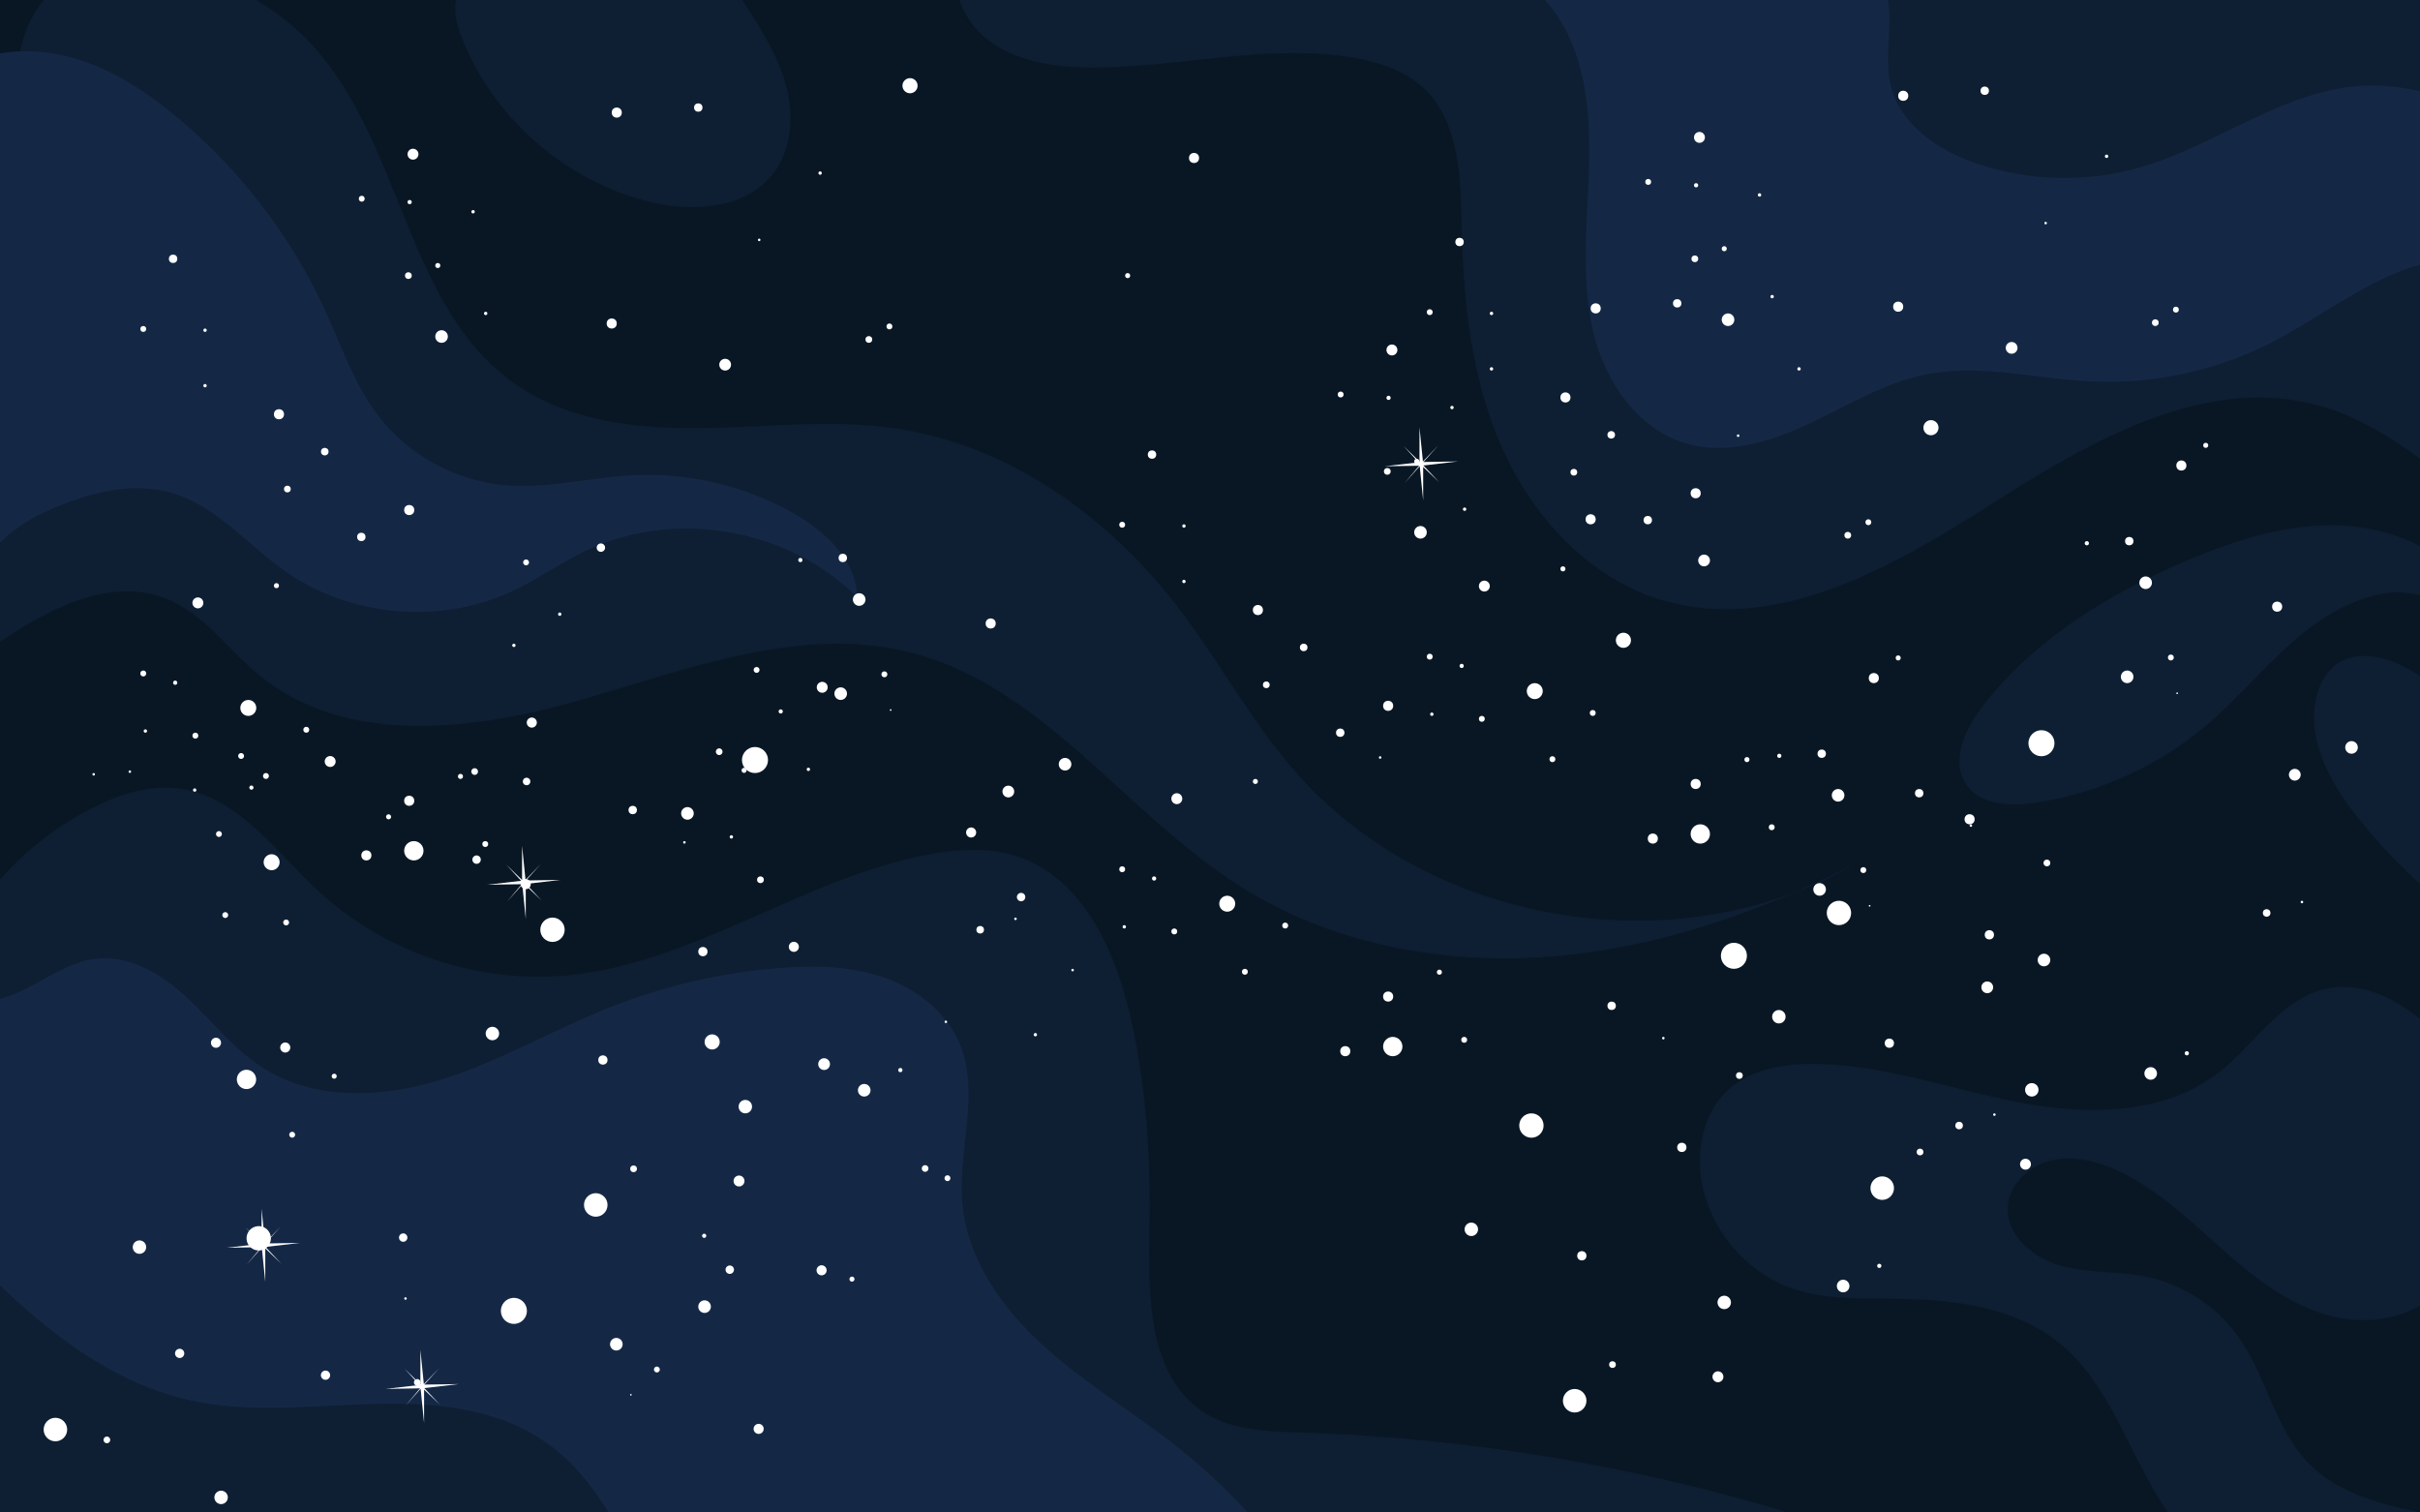 <?xml version="1.0" encoding="utf-8"?>
<!-- Generator: Adobe Illustrator 26.5.0, SVG Export Plug-In . SVG Version: 6.00 Build 0)  -->
<svg version="1.1" id="Layer_1" xmlns="http://www.w3.org/2000/svg" xmlns:xlink="http://www.w3.org/1999/xlink" x="0px" y="0px"
	 viewBox="0 0 2880 1800" style="enable-background:new 0 0 2880 1800;" xml:space="preserve">
<rect x="0" y="0" width="2880" height="1800" fill="#808080" stroke="none"/>
<style type="text/css">
	.st0{clip-path:url(#SVGID_00000072239498490741307830000016638244219048861592_);}
	.st1{fill:#091725;}
	.st2{fill:#0E1F33;}
	.st3{fill:#142846;}
	.st4{fill:#FFFFFF;}
</style>
<g>
	<defs>
		<rect id="SVGID_1_" width="2880" height="1800"/>
	</defs>
	<clipPath id="SVGID_00000153685001730599913520000010257311449797703604_">
		<use xlink:href="#SVGID_1_"  style="overflow:visible;"/>
	</clipPath>
	<g style="clip-path:url(#SVGID_00000153685001730599913520000010257311449797703604_);">
		<rect class="st1" width="2880" height="1800"/>
		<path class="st2" d="M-20.58,1072.62c33.62-46.02,78.09-84.06,128.76-110.16c32.87-16.93,69.92-29.04,106.52-23.78
			c68.64,9.86,113.14,74.43,163.97,121.6c78.94,73.26,189.85,110.79,297.06,100.51c150.9-14.47,280.64-116.12,429.68-143.83
			c35.1-6.53,72.06-8.73,105.93,2.58c75.04,25.05,114.02,107.43,132.44,184.37c20.39,85.18,25.88,173.36,24.15,260.93
			c-1.56,79.2-1.21,174.45,65.79,216.7c33.89,21.37,76.27,22.24,116.31,23.54c248.98,8.03,496.55,57.85,729.26,146.73
			c-292.49,41.72-584.46,87.03-875.84,135.91c-294.57,49.42-593.52,102.67-890.27,68.67C357.95,2038.6,204.2,1997,48.13,2004.48
			c-51.46,2.47-107.35,9.23-150.63-18.71c-58.71-37.88-65.97-121.76-50.68-189.94s46.78-134.41,42.82-204.17"/>
		<path class="st2" d="M1151.37-72.39c-27.4,34.27-12.92,88.84,20.78,116.94c33.69,28.1,80.1,35.21,123.97,35.68
			c104.55,1.13,209.47-28.95,312.63-11.96c31.11,5.13,62.67,15.17,85.65,36.76c43.07,40.46,43.99,107.13,45.22,166.21
			c1.88,90,11.96,181.63,48.9,263.72c36.94,82.1,104.13,154.13,190.52,179.47c134.68,39.52,272.88-39.04,391.11-114.69
			s255.73-154.9,390.81-116.76c150.88,42.59,248.21,221.39,404.95,224.64c120.87,2.51,215.63-103.88,270.97-211.37
			c29.62-57.55,53.49-125.89,28.75-185.7c-19.89-48.07-66.25-78.64-106.18-111.99c-68.43-57.17-123.58-130.14-159.91-211.58
			c-31.35-70.28-50.63-149.45-105.49-203.42c-41.8-41.13-99.11-62.06-155.46-78.32c-201.4-58.11-415.7-71.05-622.64-37.59
			c-129.83,20.99-257.95,60.06-389.45,58.67c-86.55-0.91-172.05-19.4-258.52-23.13c-172.89-7.44-347.79,46.47-486.49,149.95"/>
		<path class="st2" d="M-17.05,775.23c64.42-45.02,144.11-92.07,216.72-62.01c43.59,18.05,71.9,59.81,108.28,89.85
			c103.48,85.47,256.35,66.68,385.26,29.27c128.9-37.41,263.52-89.28,393.32-55.1c156.69,41.27,255.26,193.93,392.77,279.64
			c107.45,66.97,238.23,91.25,364.47,81.58s248.37-51.74,361.3-108.98c-211.27,121.43-505.52,71.6-665.03-112.62
			c-52.39-60.51-90.41-132.03-139.25-195.44c-82.57-107.19-200.9-191.76-334.76-211.49c-76.52-11.28-154.35-1.31-231.69-0.34
			c-77.34,0.98-158.67-8.49-221.93-52.99C484.21,366.45,478.96,174.25,374.74,57.22c-52.31-58.74-129.07-95-207.67-98.08
			c-34.49-1.35-70.9,4.12-98.31,25.1C11.92,27.75,17.33,112.48,14.21,184c-3.78,86.63-28.56,172.28-71.62,247.55"/>
		<path class="st2" d="M2935.79,1266.33c-45.19-50.08-104.84-105-170.32-88.8c-52.27,12.93-82.61,66.06-125.16,99.05
			c-65.25,50.59-156.43,51.02-237.51,35.44c-81.08-15.58-160.35-44.84-242.91-45.75c-37-0.41-76.56,6.11-103.69,31.28
			c-27.84,25.83-37.11,67.29-31.6,104.87c8.51,58.08,50.82,109.94,106,129.95c40.92,14.84,85.68,12.79,129.2,13.35
			c67.18,0.87,138.42,10.08,190.7,52.28c61.49,49.63,82.86,132.76,127.09,198.24c35.67,52.8,88.63,95.17,150.23,111.47
			c61.6,16.3,131.56,4.33,180.07-36.98c13.12-11.17,25.46-27.95,20.02-44.3c-5.65-16.98-26.4-22.55-43.97-25.9
			c-49.93-9.54-102.23-23.38-137.44-60.05c-39.35-40.98-49.35-102.07-82.01-148.56c-26.05-37.09-66.69-63.63-111.12-72.57
			c-33.31-6.7-68.24-3.87-100.98-12.97c-32.74-9.1-64.88-36.17-62.93-70.1c1.55-26.84,25.05-48.86,51.18-55.19
			c26.12-6.33,53.83,0.36,78.31,11.46c46.01,20.86,83.49,56.32,121.18,89.96c37.69,33.64,77.93,66.86,126.26,81.57
			s106.95,6.59,139.34-32.17c33.56-40.17,31.98-102.35,68.33-140.01c25.53-26.45,70.51-44.69,67.63-81.33"/>
		<path class="st2" d="M2966.49,929.68c-12.9-57.1-51.73-107.81-103.5-135.15c-24.75-13.07-56.25-20.49-79.86-5.47
			c-17.13,10.89-26.04,31.44-28.35,51.61c-5.69,49.59,22.42,96.6,53.75,135.46c25.48,31.61,53.86,60.88,84.67,87.32
			c32.92,28.26,76.62,54.6,117.37,39.72c25.37-9.27,43.32-33.6,49.73-59.83s2.55-54.07-5.66-79.8"/>
		<path class="st2" d="M568.07-25.72c-13.9,1.93-23.91,15.55-25.92,29.43c-2.01,13.88,2.31,27.87,7.42,40.94
			c37.52,95.83,123.67,171.13,223.66,195.5c51.14,12.46,112.94,8.7,145.86-32.37c23.09-28.81,25.98-69.77,16.5-105.45
			c-9.48-35.68-29.75-67.38-49.72-98.43c-23.61-36.71-47.22-73.41-70.82-110.12c-24.97-38.83-50.35-78.14-84.52-109.17
			c-34.17-31.03-78.77-53.35-124.87-51.11c-46.11,2.24-92.12,33.68-101.85,78.81"/>
		<path class="st2" d="M2846.77,705.02c-45.38,4.49-86.08,30.17-120.2,60.42c-34.12,30.25-63.48,65.6-98.03,95.35
			c-58.17,50.09-130.74,83.28-206.68,94.53c-29.21,4.33-64.26,3.05-81.3-21.07c-19.7-27.88-2.17-66.51,18.72-93.51
			c62.27-80.47,152.3-135.37,246.11-174.76c56.99-23.93,117.64-43.04,179.41-40.55c46.9,1.89,97.09,17.78,131.87,50.41
			C2985.66,740.54,2880.29,701.7,2846.77,705.02z"/>
		<path class="st3" d="M-60.02,1181.68c25.46,18.08,61.04,10.04,89-3.87c27.96-13.9,54.47-33.28,85.5-36.79
			c40.51-4.59,78.95,19.13,108.75,46.95c29.8,27.83,55.18,60.98,89.54,82.93c61.35,39.19,141.45,35.89,211.02,14.46
			c69.57-21.43,132.99-58.96,200.61-85.9c63.97-25.49,131.74-41.44,200.37-47.15c41.99-3.49,85.15-3.04,125.09,10.37
			c39.95,13.41,76.57,41.34,92.54,80.34c24.14,58.95-2.78,125.96,2.86,189.41c5.9,66.38,47.44,124.8,96.82,169.55
			c49.38,44.75,107.25,78.99,159.44,120.43c49.73,39.49,94.24,85.54,132.02,136.58c24.86,33.58,46.68,81.25,21.37,114.49
			c-8.05,10.57-19.76,17.63-31.24,24.32c-108.08,62.99-225.25,116.53-349.97,126.32s-258.63-30.5-337.37-127.71
			c-71.74-88.56-94.64-217.11-188.75-281.39c-59.1-40.37-134.87-46.36-206.41-44.18c-71.54,2.19-144.11,11.14-214.03-4.17
			C112.26,1641.5,21.83,1555.22-59.12,1469.9c-20.22-21.31-41.06-44.27-47.33-72.97c-8.44-38.65,11.42-77.26,30.62-111.85"/>
		<path class="st3" d="M1721.45-48.36c59.41-9.21,117.39,33.65,143.8,87.65c26.41,54.01,27.73,116.57,25.24,176.64
			c-2.5,60.06-8.19,121.15,5.84,179.6s52.55,115.27,110.24,132.15c48.44,14.17,100.5-1.91,146.18-23.38
			c45.68-21.47,89.6-48.74,139.1-58.65c65-13.01,131.71,5.35,197.93,8.34c75.81,3.42,152.45-13.87,219.45-49.51
			c77.39-41.18,153.38-108.74,239.57-92.72c46.6,8.66,85.19,41.08,130.07,56.33c43.67,14.85,92.95,12.45,134.97-6.56
			c24.66-11.16,48.76-31.16,51.06-58.13c3.52-41.28-42.39-67.19-81.01-82.18c-69.56-27-139.12-54-208.68-81
			c-50.79-19.72-103.26-39.74-157.72-38.31c-96.31,2.53-177.69,70.45-270.22,97.27c-62.84,18.22-131.21,16.84-193.26-3.9
			c-45.82-15.31-91.72-45.63-103.63-92.45c-8.03-31.56,0.82-65-2.85-97.36c-6.08-53.66-46.55-98.51-94.04-124.22
			s-101.72-35.49-154.9-44.92c-57.59-10.21-115.17-20.42-172.76-30.63c-4.7-0.83-9.54-1.67-14.23-0.75
			c-27.13,5.29-14.73,48.7-28.96,72.4"/>
		<path class="st3" d="M-22.73,714.45c-13.51-46.47,34.78-86.75,78.96-106.51c47.1-21.07,100.62-35.87,149.97-20.81
			c52.31,15.96,89.04,61.67,133.84,93.04c77.43,54.22,184.16,63.42,269.73,23.27c29.97-14.06,57.14-33.53,86.98-47.86
			c105.15-50.49,241.03-27.32,323.51,55.16c-1.27-44.38-38.84-79.15-77.6-100.81c-57.48-32.12-124.11-47.67-189.87-44.31
			c-51.34,2.62-102.3,16.45-153.49,11.69c-58.85-5.48-114.83-36.76-150.33-84.01c-27.29-36.32-42.15-80.17-61-121.52
			c-40.63-89.15-101.52-169-176.74-231.79c-36.08-30.11-76.14-56.69-121.17-70.14C45.03,56.41-5.64,57.22-46.96,79.6
			c-59.51,32.24-89.41,103.88-88.94,171.57c0.47,67.68,26.29,132.47,54.84,193.83"/>
	</g>
	<g style="clip-path:url(#SVGID_00000153685001730599913520000010257311449797703604_);">
		<circle class="st4" cx="206" cy="308" r="5"/>
		<circle class="st4" cx="170.5" cy="391.5" r="3.5"/>
		<circle class="st4" cx="244" cy="393" r="2"/>
		<circle class="st4" cx="244" cy="459" r="2"/>
		<circle class="st4" cx="342" cy="582" r="4"/>
		<circle class="st4" cx="386.5" cy="537.5" r="4.5"/>
		<circle class="st4" cx="332" cy="493" r="6"/>
		<circle class="st4" cx="430" cy="639" r="5"/>
		<circle class="st4" cx="487" cy="607" r="6"/>
		<circle class="st4" cx="329" cy="697" r="3"/>
		<circle class="st4" cx="208.5" cy="812.5" r="2.5"/>
		<circle class="st4" cx="235.5" cy="717.5" r="6.5"/>
		<circle class="st4" cx="232.5" cy="875.5" r="3.5"/>
		<circle class="st4" cx="316.5" cy="923.5" r="3.5"/>
		<circle class="st4" cx="364.5" cy="868.5" r="3.5"/>
		<circle class="st4" cx="295.5" cy="842.5" r="9.5"/>
		<circle class="st4" cx="173" cy="870" r="2"/>
		<circle class="st4" cx="170.5" cy="801.5" r="3.5"/>
		<circle class="st4" cx="111.5" cy="921.5" r="1.5"/>
		<circle class="st4" cx="492.5" cy="1012.5" r="11.5"/>
		<circle class="st4" cx="548" cy="924" r="3"/>
		<circle class="st4" cx="577.5" cy="1004.5" r="3.5"/>
		<circle class="st4" cx="487" cy="953" r="6"/>
		<circle class="st4" cx="436" cy="1018" r="6"/>
		<circle class="st4" cx="657.5" cy="1106.5" r="14.5"/>
		<circle class="st4" cx="753" cy="964" r="5"/>
		<circle class="st4" cx="814.5" cy="1002.5" r="1.5"/>
		<circle class="st4" cx="898.5" cy="904.5" r="15.5"/>
		<circle class="st4" cx="1083" cy="102" r="9"/>
		<circle class="st4" cx="863" cy="434" r="7"/>
		<circle class="st4" cx="728" cy="385" r="6"/>
		<circle class="st4" cx="563" cy="252" r="2"/>
		<circle class="st4" cx="487.5" cy="240.5" r="2.5"/>
		<circle class="st4" cx="491.5" cy="183.5" r="6.5"/>
		<circle class="st4" cx="430.5" cy="236.5" r="3.5"/>
		<circle class="st4" cx="486" cy="328" r="4"/>
		<circle class="st4" cx="521" cy="316" r="3"/>
		<circle class="st4" cx="525.5" cy="400.5" r="7.5"/>
		<circle class="st4" cx="578" cy="373" r="2"/>
		<circle class="st4" cx="734" cy="134" r="6"/>
		<circle class="st4" cx="831" cy="128" r="5"/>
		<circle class="st4" cx="903.5" cy="285.5" r="1.5"/>
		<circle class="st4" cx="976" cy="206" r="2"/>
		<circle class="st4" cx="1034" cy="404" r="4"/>
		<circle class="st4" cx="1058.5" cy="388.5" r="3.5"/>
		<circle class="st4" cx="1421" cy="188" r="6"/>
		<circle class="st4" cx="1342" cy="328" r="3"/>
		<circle class="st4" cx="1022.5" cy="713.5" r="7.5"/>
		<circle class="st4" cx="1003" cy="664" r="5"/>
		<circle class="st4" cx="952.5" cy="666.5" r="2.5"/>
		<circle class="st4" cx="1000.5" cy="825.5" r="7.5"/>
		<circle class="st4" cx="1052.5" cy="802.5" r="3.5"/>
		<circle class="st4" cx="1060" cy="845" r="1"/>
		<circle class="st4" cx="1179" cy="742" r="6"/>
		<circle class="st4" cx="1200" cy="942" r="7"/>
		<circle class="st4" cx="1267.5" cy="909.5" r="7.5"/>
		<circle class="st4" cx="1166.5" cy="1106.5" r="4.5"/>
		<circle class="st4" cx="1208.5" cy="1093.5" r="1.5"/>
		<circle class="st4" cx="1028.5" cy="1297.5" r="7.5"/>
		<circle class="st4" cx="1071.5" cy="1273.5" r="2.5"/>
		<circle class="st4" cx="879.5" cy="1405.5" r="6.5"/>
		<circle class="st4" cx="887" cy="1317" r="8"/>
		<circle class="st4" cx="709" cy="1434" r="14"/>
		<circle class="st4" cx="754" cy="1391" r="4"/>
		<circle class="st4" cx="717.5" cy="1261.5" r="5.5"/>
		<circle class="st4" cx="836.5" cy="1132.5" r="5.5"/>
		<circle class="st4" cx="905" cy="1047" r="4"/>
		<circle class="st4" cx="586" cy="1230" r="8"/>
	</g>
	<g style="clip-path:url(#SVGID_00000153685001730599913520000010257311449797703604_);">
		<circle class="st4" cx="1371" cy="541" r="5"/>
		<circle class="st4" cx="1335.5" cy="624.5" r="3.5"/>
		<circle class="st4" cx="1409" cy="626" r="2"/>
		<circle class="st4" cx="1409" cy="692" r="2"/>
		<circle class="st4" cx="1507" cy="815" r="4"/>
		<circle class="st4" cx="1551.5" cy="770.5" r="4.5"/>
		<circle class="st4" cx="1497" cy="726" r="6"/>
		<circle class="st4" cx="1595" cy="872" r="5"/>
		<circle class="st4" cx="1652" cy="840" r="6"/>
		<circle class="st4" cx="1494" cy="930" r="3"/>
		<circle class="st4" cx="1373.5" cy="1045.5" r="2.5"/>
		<circle class="st4" cx="1400.5" cy="950.5" r="6.5"/>
		<circle class="st4" cx="1397.5" cy="1108.5" r="3.5"/>
		<circle class="st4" cx="1481.5" cy="1156.5" r="3.5"/>
		<circle class="st4" cx="1529.5" cy="1101.5" r="3.5"/>
		<circle class="st4" cx="1460.5" cy="1075.5" r="9.5"/>
		<circle class="st4" cx="1338" cy="1103" r="2"/>
		<circle class="st4" cx="1335.5" cy="1034.5" r="3.5"/>
		<circle class="st4" cx="1276.5" cy="1154.5" r="1.5"/>
		<circle class="st4" cx="1657.5" cy="1245.5" r="11.5"/>
		<circle class="st4" cx="1713" cy="1157" r="3"/>
		<circle class="st4" cx="1742.5" cy="1237.5" r="3.5"/>
		<circle class="st4" cx="1652" cy="1186" r="6"/>
		<circle class="st4" cx="1601" cy="1251" r="6"/>
		<circle class="st4" cx="1822.5" cy="1339.5" r="14.5"/>
		<circle class="st4" cx="1918" cy="1197" r="5"/>
		<circle class="st4" cx="1979.5" cy="1235.5" r="1.5"/>
		<circle class="st4" cx="2063.5" cy="1137.5" r="15.5"/>
		<circle class="st4" cx="1932" cy="762" r="9"/>
		<circle class="st4" cx="2028" cy="667" r="7"/>
		<circle class="st4" cx="1893" cy="618" r="6"/>
		<circle class="st4" cx="1728" cy="485" r="2"/>
		<circle class="st4" cx="1652.5" cy="473.5" r="2.5"/>
		<circle class="st4" cx="1656.5" cy="416.5" r="6.5"/>
		<circle class="st4" cx="1595.5" cy="469.5" r="3.5"/>
		<circle class="st4" cx="1651" cy="561" r="4"/>
		<circle class="st4" cx="1686" cy="549" r="3"/>
		<circle class="st4" cx="1690.5" cy="633.5" r="7.5"/>
		<circle class="st4" cx="1743" cy="606" r="2"/>
		<circle class="st4" cx="1899" cy="367" r="6"/>
		<circle class="st4" cx="1996" cy="361" r="5"/>
		<circle class="st4" cx="2068.5" cy="518.5" r="1.5"/>
		<circle class="st4" cx="2141" cy="439" r="2"/>
		<circle class="st4" cx="2199" cy="637" r="4"/>
		<circle class="st4" cx="2223.5" cy="621.5" r="3.5"/>
		<circle class="st4" cx="2230" cy="807" r="6"/>
		<circle class="st4" cx="2259" cy="783" r="3"/>
		<circle class="st4" cx="2187.5" cy="946.5" r="7.5"/>
		<circle class="st4" cx="2168" cy="897" r="5"/>
		<circle class="st4" cx="2117.5" cy="899.5" r="2.5"/>
		<circle class="st4" cx="2165.5" cy="1058.5" r="7.5"/>
		<circle class="st4" cx="2217.5" cy="1035.5" r="3.5"/>
		<circle class="st4" cx="2225" cy="1078" r="1"/>
		<circle class="st4" cx="2344" cy="975" r="6"/>
		<circle class="st4" cx="2365" cy="1175" r="7"/>
		<circle class="st4" cx="2432.5" cy="1142.5" r="7.5"/>
		<circle class="st4" cx="2331.5" cy="1339.5" r="4.5"/>
		<circle class="st4" cx="2373.5" cy="1326.5" r="1.5"/>
		<circle class="st4" cx="2193.5" cy="1530.5" r="7.5"/>
		<circle class="st4" cx="2236.5" cy="1506.5" r="2.5"/>
		<circle class="st4" cx="2044.5" cy="1638.5" r="6.5"/>
		<circle class="st4" cx="2052" cy="1550" r="8"/>
		<circle class="st4" cx="1874" cy="1667" r="14"/>
		<circle class="st4" cx="1919" cy="1624" r="4"/>
		<circle class="st4" cx="1882.5" cy="1494.5" r="5.5"/>
		<circle class="st4" cx="2001.5" cy="1365.5" r="5.5"/>
		<circle class="st4" cx="2070" cy="1280" r="4"/>
		<circle class="st4" cx="1751" cy="1463" r="8"/>
	</g>
	<g style="clip-path:url(#SVGID_00000153685001730599913520000010257311449797703604_);">
		<path class="st4" d="M717.92,655.89c-2.28,1.55-5.39,0.96-6.95-1.33c-1.55-2.28-0.96-5.39,1.33-6.95
			c2.28-1.55,5.39-0.96,6.95,1.33S720.2,654.34,717.92,655.89z"/>
		<path class="st4" d="M628.05,672.2c-1.6,1.09-3.78,0.67-4.86-0.93c-1.09-1.6-0.67-3.78,0.93-4.86c1.6-1.09,3.78-0.67,4.86,0.93
			C630.07,668.94,629.65,671.12,628.05,672.2z"/>
		<path class="st4" d="M667.27,732.6c-0.91,0.62-2.16,0.38-2.78-0.53c-0.62-0.91-0.38-2.16,0.53-2.78c0.91-0.62,2.16-0.38,2.78,0.53
			C668.42,730.74,668.19,731.98,667.27,732.6z"/>
		<path class="st4" d="M612.68,769.69c-0.91,0.62-2.16,0.38-2.78-0.53s-0.38-2.16,0.53-2.78c0.91-0.62,2.16-0.38,2.78,0.53
			C613.83,767.83,613.59,769.07,612.68,769.69z"/>
		<path class="st4" d="M567.13,921.53c-1.83,1.24-4.32,0.77-5.56-1.06c-1.24-1.83-0.77-4.32,1.06-5.56
			c1.83-1.24,4.32-0.77,5.56,1.06C569.43,917.8,568.95,920.29,567.13,921.53z"/>
		<path class="st4" d="M629.22,933.75c-2.06,1.4-4.85,0.86-6.25-1.19c-1.4-2.06-0.86-4.85,1.19-6.25c2.06-1.4,4.85-0.86,6.25,1.19
			C631.81,929.55,631.28,932.35,629.22,933.75z"/>
		<path class="st4" d="M636.25,864.9c-2.74,1.86-6.47,1.15-8.33-1.59c-1.86-2.74-1.15-6.47,1.59-8.33c2.74-1.86,6.47-1.15,8.33,1.59
			C639.7,859.31,638.99,863.04,636.25,864.9z"/>
		<path class="st4" d="M569.99,1027.18c-2.28,1.55-5.39,0.96-6.95-1.33s-0.96-5.39,1.33-6.95c2.28-1.55,5.39-0.96,6.95,1.33
			S572.27,1025.63,569.99,1027.18z"/>
		<path class="st4" d="M629.05,1057.17c-2.74,1.86-6.47,1.15-8.33-1.59c-1.86-2.74-1.15-6.47,1.59-8.33
			c2.74-1.86,6.47-1.15,8.33,1.59C632.5,1051.58,631.79,1055.31,629.05,1057.17z"/>
		<path class="st4" d="M464.13,974.57c-1.37,0.93-3.24,0.57-4.17-0.8c-0.93-1.37-0.57-3.24,0.8-4.17c1.37-0.93,3.24-0.57,4.17,0.8
			C465.86,971.77,465.5,973.64,464.13,974.57z"/>
		<path class="st4" d="M300.6,939.38c-1.14,0.78-2.7,0.48-3.47-0.66c-0.78-1.14-0.48-2.7,0.66-3.47c1.14-0.78,2.7-0.48,3.47,0.66
			C302.04,937.05,301.74,938.61,300.6,939.38z"/>
		<path class="st4" d="M396.6,911.64c-2.97,2.02-7.01,1.25-9.03-1.72c-2.02-2.97-1.25-7.01,1.72-9.03c2.97-2.02,7.01-1.25,9.03,1.72
			C400.34,905.58,399.57,909.62,396.6,911.64z"/>
		<path class="st4" d="M262.53,995.46c-1.6,1.09-3.78,0.67-4.86-0.93c-1.09-1.6-0.67-3.78,0.93-4.86c1.6-1.09,3.78-0.67,4.86,0.93
			C264.55,992.2,264.13,994.38,262.53,995.46z"/>
		<path class="st4" d="M270.03,1091.92c-1.6,1.09-3.78,0.67-4.86-0.93c-1.09-1.6-0.67-3.78,0.93-4.86c1.6-1.09,3.78-0.67,4.86,0.93
			C272.05,1088.66,271.63,1090.83,270.03,1091.92z"/>
		<path class="st4" d="M342.5,1100.72c1.6-1.09,2.01-3.26,0.93-4.86s-3.26-2.01-4.86-0.93c-1.6,1.09-2.01,3.26-0.93,4.86
			C338.72,1101.39,340.9,1101.8,342.5,1100.72z"/>
		<path class="st4" d="M328.6,1033.99c-4.34,2.95-10.25,1.82-13.2-2.52c-2.95-4.34-1.82-10.25,2.52-13.2
			c4.34-2.95,10.25-1.82,13.2,2.52C334.07,1025.14,332.94,1031.05,328.6,1033.99z"/>
		<path class="st4" d="M232.81,941.91c-0.91,0.62-2.16,0.38-2.78-0.53c-0.62-0.91-0.38-2.16,0.53-2.78
			c0.91-0.62,2.16-0.38,2.78,0.53S233.72,941.29,232.81,941.91z"/>
		<path class="st4" d="M288.91,902.59c-1.6,1.09-3.78,0.67-4.86-0.93c-1.09-1.6-0.67-3.78,0.93-4.86c1.6-1.09,3.78-0.67,4.86,0.93
			C290.92,899.33,290.51,901.51,288.91,902.59z"/>
		<path class="st4" d="M155.37,919.57c-0.69,0.47-1.62,0.29-2.08-0.4s-0.29-1.62,0.4-2.08c0.69-0.47,1.62-0.29,2.08,0.4
			C156.23,918.17,156.05,919.1,155.37,919.57z"/>
		<path class="st4" d="M299.81,1294.13c-5.25,3.57-12.41,2.2-15.97-3.05c-3.57-5.25-2.2-12.41,3.05-15.97
			c5.25-3.57,12.41-2.2,15.97,3.05C306.42,1283.41,305.06,1290.56,299.81,1294.13z"/>
		<path class="st4" d="M399.42,1283.28c-1.37,0.93-3.24,0.57-4.17-0.8c-0.93-1.37-0.57-3.24,0.8-4.17c1.37-0.93,3.24-0.57,4.17,0.8
			C401.15,1280.48,400.79,1282.35,399.42,1283.28z"/>
		<path class="st4" d="M349.69,1353.33c-1.6,1.09-3.78,0.67-4.86-0.93c-1.09-1.6-0.67-3.78,0.93-4.86c1.6-1.09,3.78-0.67,4.86,0.93
			C351.71,1350.07,351.29,1352.24,349.69,1353.33z"/>
		<path class="st4" d="M342.84,1251.6c-2.74,1.86-6.47,1.15-8.33-1.59c-1.86-2.74-1.15-6.47,1.59-8.33
			c2.74-1.86,6.47-1.15,8.33,1.59C346.3,1246,345.58,1249.74,342.84,1251.6z"/>
		<path class="st4" d="M260.42,1245.94c-2.74,1.86-6.47,1.15-8.33-1.59c-1.86-2.74-1.15-6.47,1.59-8.33
			c2.74-1.86,6.47-1.15,8.33,1.59C263.87,1240.34,263.16,1244.07,260.42,1245.94z"/>
		
			<ellipse transform="matrix(0.619 -0.785 0.785 0.619 -1039.972 803.359)" class="st4" cx="308.31" cy="1473.93" rx="14.5" ry="14.5"/>
		<path class="st4" d="M482.65,1476.98c-2.28,1.55-5.39,0.96-6.95-1.33c-1.55-2.28-0.96-5.39,1.33-6.95
			c2.28-1.55,5.39-0.96,6.95,1.33C485.53,1472.32,484.94,1475.43,482.65,1476.98z"/>
		<path class="st4" d="M483.4,1546.6c-0.69,0.47-1.62,0.29-2.08-0.4c-0.47-0.69-0.29-1.62,0.4-2.08c0.69-0.47,1.62-0.29,2.08,0.4
			C484.26,1545.2,484.08,1546.13,483.4,1546.6z"/>
		
			<ellipse transform="matrix(0.494 -0.87 0.87 0.494 -1047.176 1320.958)" class="st4" cx="610.82" cy="1559.77" rx="15.5" ry="15.5"/>
		<path class="st4" d="M852.59,1247.44c-4.11,2.79-9.71,1.72-12.5-2.39c-2.79-4.11-1.72-9.71,2.39-12.5
			c4.11-2.79,9.71-1.72,12.5,2.39C857.77,1239.05,856.71,1244.64,852.59,1247.44z"/>
		
			<ellipse transform="matrix(0.751 -0.661 0.661 0.751 -592.121 963.428)" class="st4" cx="980.06" cy="1266.02" rx="7" ry="7"/>
		<path class="st4" d="M948.11,1131.78c-2.74,1.86-6.47,1.15-8.33-1.59c-1.86-2.74-1.15-6.47,1.59-8.33
			c2.74-1.86,6.47-1.15,8.33,1.59C951.56,1126.18,950.85,1129.92,948.11,1131.78z"/>
		<path class="st4" d="M963.16,917.25c-0.91,0.62-2.16,0.38-2.78-0.53c-0.62-0.91-0.38-2.16,0.53-2.78
			c0.91-0.62,2.16-0.38,2.78,0.53C964.31,915.38,964.07,916.63,963.16,917.25z"/>
		<path class="st4" d="M930.53,848.75c-1.14,0.78-2.7,0.48-3.47-0.66c-0.78-1.14-0.48-2.7,0.66-3.47c1.14-0.78,2.7-0.48,3.47,0.66
			C931.97,846.41,931.67,847.97,930.53,848.75z"/>
		<path class="st4" d="M982.17,823.33c-2.97,2.02-7.01,1.25-9.03-1.72c-2.02-2.97-1.25-7.01,1.72-9.03
			c2.97-2.02,7.01-1.25,9.03,1.72C985.91,817.27,985.14,821.32,982.17,823.33z"/>
		<path class="st4" d="M902.37,800.17c-1.6,1.09-3.78,0.67-4.86-0.93c-1.09-1.6-0.67-3.78,0.93-4.86c1.6-1.09,3.78-0.67,4.86,0.93
			C904.38,796.91,903.97,799.09,902.37,800.17z"/>
		<path class="st4" d="M858.15,897.91c-1.83,1.24-4.32,0.77-5.56-1.06c-1.24-1.83-0.77-4.32,1.06-5.56
			c1.83-1.24,4.32-0.77,5.56,1.06C860.45,894.18,859.98,896.67,858.15,897.91z"/>
		<path class="st4" d="M887.18,919.29c-1.37,0.93-3.24,0.57-4.17-0.8c-0.93-1.37-0.57-3.24,0.8-4.17c1.37-0.93,3.24-0.57,4.17,0.8
			C888.91,916.5,888.55,918.36,887.18,919.29z"/>
		<path class="st4" d="M822.34,974.22c-3.43,2.33-8.09,1.44-10.42-1.99c-2.33-3.43-1.44-8.09,1.99-10.42
			c3.43-2.33,8.09-1.44,10.42,1.99C826.66,967.23,825.77,971.89,822.34,974.22z"/>
		<path class="st4" d="M871.5,997.65c-0.91,0.62-2.16,0.38-2.78-0.53c-0.62-0.91-0.38-2.16,0.53-2.78c0.91-0.62,2.16-0.38,2.78,0.53
			C872.65,995.78,872.41,997.03,871.5,997.65z"/>
		<path class="st4" d="M1159.1,995.7c-2.74,1.86-6.47,1.15-8.33-1.59c-1.86-2.74-1.15-6.47,1.59-8.33c2.74-1.86,6.47-1.15,8.33,1.59
			C1162.56,990.1,1161.85,993.84,1159.1,995.7z"/>
		<path class="st4" d="M1218.01,1071.74c-2.28,1.55-5.39,0.96-6.95-1.33c-1.55-2.28-0.96-5.39,1.33-6.95
			c2.28-1.55,5.39-0.96,6.95,1.33C1220.89,1067.07,1220.3,1070.18,1218.01,1071.74z"/>
		<path class="st4" d="M1126.5,1217.31c-0.69,0.47-1.62,0.29-2.08-0.4c-0.47-0.69-0.29-1.62,0.4-2.08c0.69-0.47,1.62-0.29,2.08,0.4
			C1127.37,1215.92,1127.19,1216.85,1126.5,1217.31z"/>
		<path class="st4" d="M1233.29,1233.03c-0.91,0.62-2.16,0.38-2.78-0.53c-0.62-0.91-0.38-2.16,0.53-2.78
			c0.91-0.62,2.16-0.38,2.78,0.53C1234.44,1231.16,1234.2,1232.41,1233.29,1233.03z"/>
		<path class="st4" d="M1103.22,1393.92c-1.83,1.24-4.32,0.77-5.56-1.06c-1.24-1.83-0.77-4.32,1.06-5.56
			c1.83-1.24,4.32-0.77,5.56,1.06S1105.04,1392.68,1103.22,1393.92z"/>
		<path class="st4" d="M1129.53,1405.06c-1.6,1.09-3.78,0.67-4.86-0.93c-1.09-1.6-0.67-3.78,0.93-4.86c1.6-1.09,3.78-0.67,4.86,0.93
			C1131.54,1401.8,1131.12,1403.98,1129.53,1405.06z"/>
		<path class="st4" d="M981.14,1516.74c-2.74,1.86-6.47,1.15-8.33-1.59c-1.86-2.74-1.15-6.47,1.59-8.33
			c2.74-1.86,6.47-1.15,8.33,1.59C984.59,1511.15,983.88,1514.88,981.14,1516.74z"/>
		<path class="st4" d="M1015.6,1524.76c-1.37,0.93-3.24,0.57-4.17-0.8c-0.93-1.37-0.57-3.24,0.8-4.17c1.37-0.93,3.24-0.57,4.17,0.8
			C1017.33,1521.97,1016.97,1523.83,1015.6,1524.76z"/>
		<path class="st4" d="M842.71,1561.22c-3.43,2.33-8.09,1.44-10.42-1.99c-2.33-3.43-1.44-8.09,1.99-10.42
			c3.43-2.33,8.09-1.44,10.42,1.99C847.02,1554.23,846.13,1558.89,842.71,1561.22z"/>
		<path class="st4" d="M871.29,1515.2c-2.28,1.55-5.39,0.96-6.95-1.33s-0.96-5.39,1.33-6.95c2.28-1.55,5.39-0.96,6.95,1.33
			S873.58,1513.65,871.29,1515.2z"/>
		<path class="st4" d="M839.44,1472.77c-1.14,0.78-2.7,0.48-3.47-0.66c-0.78-1.14-0.48-2.7,0.66-3.47s2.7-0.48,3.47,0.66
			C840.88,1470.44,840.58,1471.99,839.44,1472.77z"/>
		<path class="st4" d="M737.7,1605.95c-3.43,2.33-8.09,1.44-10.42-1.99c-2.33-3.43-1.44-8.09,1.99-10.42
			c3.43-2.33,8.09-1.44,10.42,1.99C742.02,1598.96,741.13,1603.63,737.7,1605.95z"/>
		<path class="st4" d="M783.7,1632.74c1.6-1.09,2.01-3.26,0.93-4.86c-1.09-1.6-3.26-2.01-4.86-0.93c-1.6,1.09-2.01,3.26-0.93,4.86
			C779.92,1633.41,782.1,1633.82,783.7,1632.74z"/>
		<path class="st4" d="M751.35,1660.75c-0.46,0.31-1.08,0.19-1.39-0.27c-0.31-0.46-0.19-1.08,0.27-1.39
			c0.46-0.31,1.08-0.19,1.39,0.27C751.93,1659.82,751.81,1660.44,751.35,1660.75z"/>
		<path class="st4" d="M906.23,1705.45c-2.74,1.86-6.47,1.15-8.33-1.59c-1.86-2.74-1.15-6.47,1.59-8.33
			c2.74-1.86,6.47-1.15,8.33,1.59C909.68,1699.85,908.97,1703.58,906.23,1705.45z"/>
		
			<ellipse transform="matrix(0.751 -0.661 0.661 0.751 -1022.542 951.626)" class="st4" cx="749.22" cy="1830.24" rx="7" ry="7"/>
		<path class="st4" d="M818.25,1874.02c-3.43,2.33-8.09,1.44-10.42-1.99c-2.33-3.43-1.44-8.09,1.99-10.42
			c3.43-2.33,8.09-1.44,10.42,1.99C822.57,1867.02,821.68,1871.69,818.25,1874.02z"/>
		<path class="st4" d="M596.85,1898.69c-2.06,1.4-4.85,0.86-6.25-1.19c-1.4-2.06-0.86-4.85,1.19-6.25c2.06-1.4,4.85-0.86,6.25,1.19
			C599.44,1894.49,598.91,1897.29,596.85,1898.69z"/>
		<path class="st4" d="M629.52,1923.64c-0.69,0.47-1.62,0.29-2.08-0.4c-0.47-0.69-0.29-1.62,0.4-2.08c0.69-0.47,1.62-0.29,2.08,0.4
			S630.21,1923.18,629.52,1923.64z"/>
		<path class="st4" d="M363,1894.34c-3.43,2.33-8.09,1.44-10.42-1.99c-2.33-3.43-1.44-8.09,1.99-10.42s8.09-1.44,10.42,1.99
			C367.32,1887.35,366.43,1892.02,363,1894.34z"/>
		<path class="st4" d="M404.21,1912.29c-1.14,0.78-2.7,0.48-3.47-0.66c-0.78-1.14-0.48-2.7,0.66-3.47c1.14-0.78,2.7-0.48,3.47,0.66
			C405.65,1909.96,405.35,1911.52,404.21,1912.29z"/>
		<path class="st4" d="M189.38,1830.95c-2.97,2.02-7.01,1.25-9.03-1.72c-2.02-2.97-1.25-7.01,1.72-9.03
			c2.97-2.02,7.01-1.25,9.03,1.72C193.12,1824.89,192.35,1828.94,189.38,1830.95z"/>
		<path class="st4" d="M267.64,1788.67c-3.65,2.48-8.63,1.53-11.11-2.12c-2.48-3.65-1.53-8.63,2.12-11.11
			c3.65-2.48,8.63-1.53,11.11,2.12C272.24,1781.21,271.29,1786.19,267.64,1788.67z"/>
		
			<ellipse transform="matrix(0.188 -0.982 0.982 0.188 -1616.477 1446.747)" class="st4" cx="66.34" cy="1700.56" rx="14" ry="14"/>
		<path class="st4" d="M129.44,1716.93c-1.83,1.24-4.32,0.77-5.56-1.06s-0.77-4.32,1.06-5.56c1.83-1.24,4.32-0.77,5.56,1.06
			C131.75,1713.2,131.27,1715.69,129.44,1716.93z"/>
		<path class="st4" d="M216.9,1615.21c-2.51,1.71-5.93,1.05-7.64-1.46c-1.71-2.51-1.05-5.93,1.46-7.64
			c2.51-1.71,5.93-1.05,7.64,1.46C220.06,1610.08,219.41,1613.5,216.9,1615.21z"/>
		<path class="st4" d="M390.47,1641.15c-2.51,1.71-5.93,1.05-7.64-1.46c-1.71-2.51-1.05-5.93,1.46-7.64
			c2.51-1.71,5.93-1.05,7.64,1.46C393.64,1636.03,392.99,1639.45,390.47,1641.15z"/>
		<path class="st4" d="M498.85,1648.53c-1.83,1.24-4.32,0.77-5.56-1.06s-0.77-4.32,1.06-5.56c1.83-1.24,4.32-0.77,5.56,1.06
			C501.15,1644.8,500.67,1647.29,498.85,1648.53z"/>
		<path class="st4" d="M170.47,1490.8c-3.65,2.48-8.63,1.53-11.11-2.12c-2.48-3.65-1.53-8.63,2.12-11.11
			c3.65-2.48,8.63-1.53,11.11,2.12C175.07,1483.34,174.12,1488.31,170.47,1490.8z"/>
	</g>
	<g style="clip-path:url(#SVGID_00000153685001730599913520000010257311449797703604_);">
		<circle class="st4" cx="1737" cy="288" r="5"/>
		<circle class="st4" cx="1701.5" cy="371.5" r="3.5"/>
		<circle class="st4" cx="1775" cy="373" r="2"/>
		<circle class="st4" cx="1775" cy="439" r="2"/>
		<circle class="st4" cx="1873" cy="562" r="4"/>
		<circle class="st4" cx="1917.5" cy="517.5" r="4.5"/>
		<circle class="st4" cx="1863" cy="473" r="6"/>
		<circle class="st4" cx="1961" cy="619" r="5"/>
		<circle class="st4" cx="2018" cy="587" r="6"/>
		<circle class="st4" cx="1860" cy="677" r="3"/>
		<circle class="st4" cx="1739.5" cy="792.5" r="2.5"/>
		<circle class="st4" cx="1766.5" cy="697.5" r="6.5"/>
		<circle class="st4" cx="1763.5" cy="855.5" r="3.5"/>
		<circle class="st4" cx="1847.5" cy="903.5" r="3.5"/>
		<circle class="st4" cx="1895.5" cy="848.5" r="3.5"/>
		<circle class="st4" cx="1826.5" cy="822.5" r="9.5"/>
		<circle class="st4" cx="1704" cy="850" r="2"/>
		<circle class="st4" cx="1701.5" cy="781.5" r="3.5"/>
		<circle class="st4" cx="1642.5" cy="901.5" r="1.5"/>
		<circle class="st4" cx="2023.5" cy="992.5" r="11.5"/>
		<circle class="st4" cx="2079" cy="904" r="3"/>
		<circle class="st4" cx="2108.5" cy="984.5" r="3.5"/>
		<circle class="st4" cx="2018" cy="933" r="6"/>
		<circle class="st4" cx="1967" cy="998" r="6"/>
		<circle class="st4" cx="2188.5" cy="1086.5" r="14.5"/>
		<circle class="st4" cx="2284" cy="944" r="5"/>
		<circle class="st4" cx="2345.5" cy="982.5" r="1.5"/>
		<circle class="st4" cx="2429.5" cy="884.5" r="15.5"/>
		<circle class="st4" cx="2298" cy="509" r="9"/>
		<circle class="st4" cx="2394" cy="414" r="7"/>
		<circle class="st4" cx="2259" cy="365" r="6"/>
		<circle class="st4" cx="2094" cy="232" r="2"/>
		<circle class="st4" cx="2018.5" cy="220.5" r="2.5"/>
		<circle class="st4" cx="2022.5" cy="163.5" r="6.5"/>
		<circle class="st4" cx="1961.5" cy="216.5" r="3.5"/>
		<circle class="st4" cx="2017" cy="308" r="4"/>
		<circle class="st4" cx="2052" cy="296" r="3"/>
		<circle class="st4" cx="2056.5" cy="380.5" r="7.5"/>
		<circle class="st4" cx="2109" cy="353" r="2"/>
		<circle class="st4" cx="2265" cy="114" r="6"/>
		<circle class="st4" cx="2362" cy="108" r="5"/>
		<circle class="st4" cx="2434.5" cy="265.5" r="1.5"/>
		<circle class="st4" cx="2507" cy="186" r="2"/>
		<circle class="st4" cx="2565" cy="384" r="4"/>
		<circle class="st4" cx="2589.5" cy="368.5" r="3.5"/>
		<circle class="st4" cx="2596" cy="554" r="6"/>
		<circle class="st4" cx="2625" cy="530" r="3"/>
		<circle class="st4" cx="2553.5" cy="693.5" r="7.5"/>
		<circle class="st4" cx="2534" cy="644" r="5"/>
		<circle class="st4" cx="2483.5" cy="646.5" r="2.5"/>
		<circle class="st4" cx="2531.5" cy="805.5" r="7.5"/>
		<circle class="st4" cx="2583.5" cy="782.5" r="3.5"/>
		<circle class="st4" cx="2591" cy="825" r="1"/>
		<circle class="st4" cx="2710" cy="722" r="6"/>
		<circle class="st4" cx="2731" cy="922" r="7"/>
		<circle class="st4" cx="2798.5" cy="889.5" r="7.5"/>
		<circle class="st4" cx="2697.5" cy="1086.5" r="4.5"/>
		<circle class="st4" cx="2739.5" cy="1073.5" r="1.5"/>
		<circle class="st4" cx="2559.5" cy="1277.5" r="7.5"/>
		<circle class="st4" cx="2602.5" cy="1253.5" r="2.5"/>
		<circle class="st4" cx="2410.5" cy="1385.5" r="6.5"/>
		<circle class="st4" cx="2418" cy="1297" r="8"/>
		<circle class="st4" cx="2240" cy="1414" r="14"/>
		<circle class="st4" cx="2285" cy="1371" r="4"/>
		<circle class="st4" cx="2248.5" cy="1241.5" r="5.5"/>
		<circle class="st4" cx="2367.5" cy="1112.5" r="5.5"/>
		<circle class="st4" cx="2436" cy="1027" r="4"/>
		<circle class="st4" cx="2117" cy="1210" r="8"/>
	</g>
	<g style="clip-path:url(#SVGID_00000153685001730599913520000010257311449797703604_);">
		<polygon class="st4" points="316,1483.95 357,1479.19 316.05,1479.82 333.75,1460.02 315.39,1479.2 311.31,1438.5 311.31,1479.24 
			292.52,1461.01 310.21,1480.24 270,1484.9 310.87,1484.27 293.57,1504.94 311.59,1484.8 315.69,1525.58 315.69,1485.77 
			334.81,1503.95 		"/>
	</g>
	<g style="clip-path:url(#SVGID_00000153685001730599913520000010257311449797703604_);">
		<polygon class="st4" points="626,1051.95 667,1047.19 626.05,1047.82 643.75,1028.02 625.39,1047.2 621.31,1006.5 621.31,1047.24 
			602.52,1029.01 620.21,1048.24 580,1052.9 620.87,1052.27 603.57,1072.94 621.59,1052.8 625.69,1093.58 625.69,1053.77 
			644.81,1071.95 		"/>
	</g>
	<g style="clip-path:url(#SVGID_00000153685001730599913520000010257311449797703604_);">
		<polygon class="st4" points="1694,553.95 1735,549.19 1694.05,549.82 1711.75,530.02 1693.39,549.2 1689.31,508.5 1689.31,549.24 
			1670.52,531.01 1688.21,550.24 1648,554.9 1688.87,554.27 1671.57,574.94 1689.59,554.8 1693.69,595.58 1693.69,555.77 
			1712.81,573.95 		"/>
	</g>
	<g style="clip-path:url(#SVGID_00000153685001730599913520000010257311449797703604_);">
		<polygon class="st4" points="505,1651.95 546,1647.19 505.05,1647.82 522.75,1628.02 504.39,1647.2 500.31,1606.5 500.31,1647.24 
			481.52,1629.01 499.21,1648.24 459,1652.9 499.87,1652.27 482.57,1672.94 500.59,1652.8 504.69,1693.58 504.69,1653.77 
			523.81,1671.95 		"/>
	</g>
</g>
</svg>
